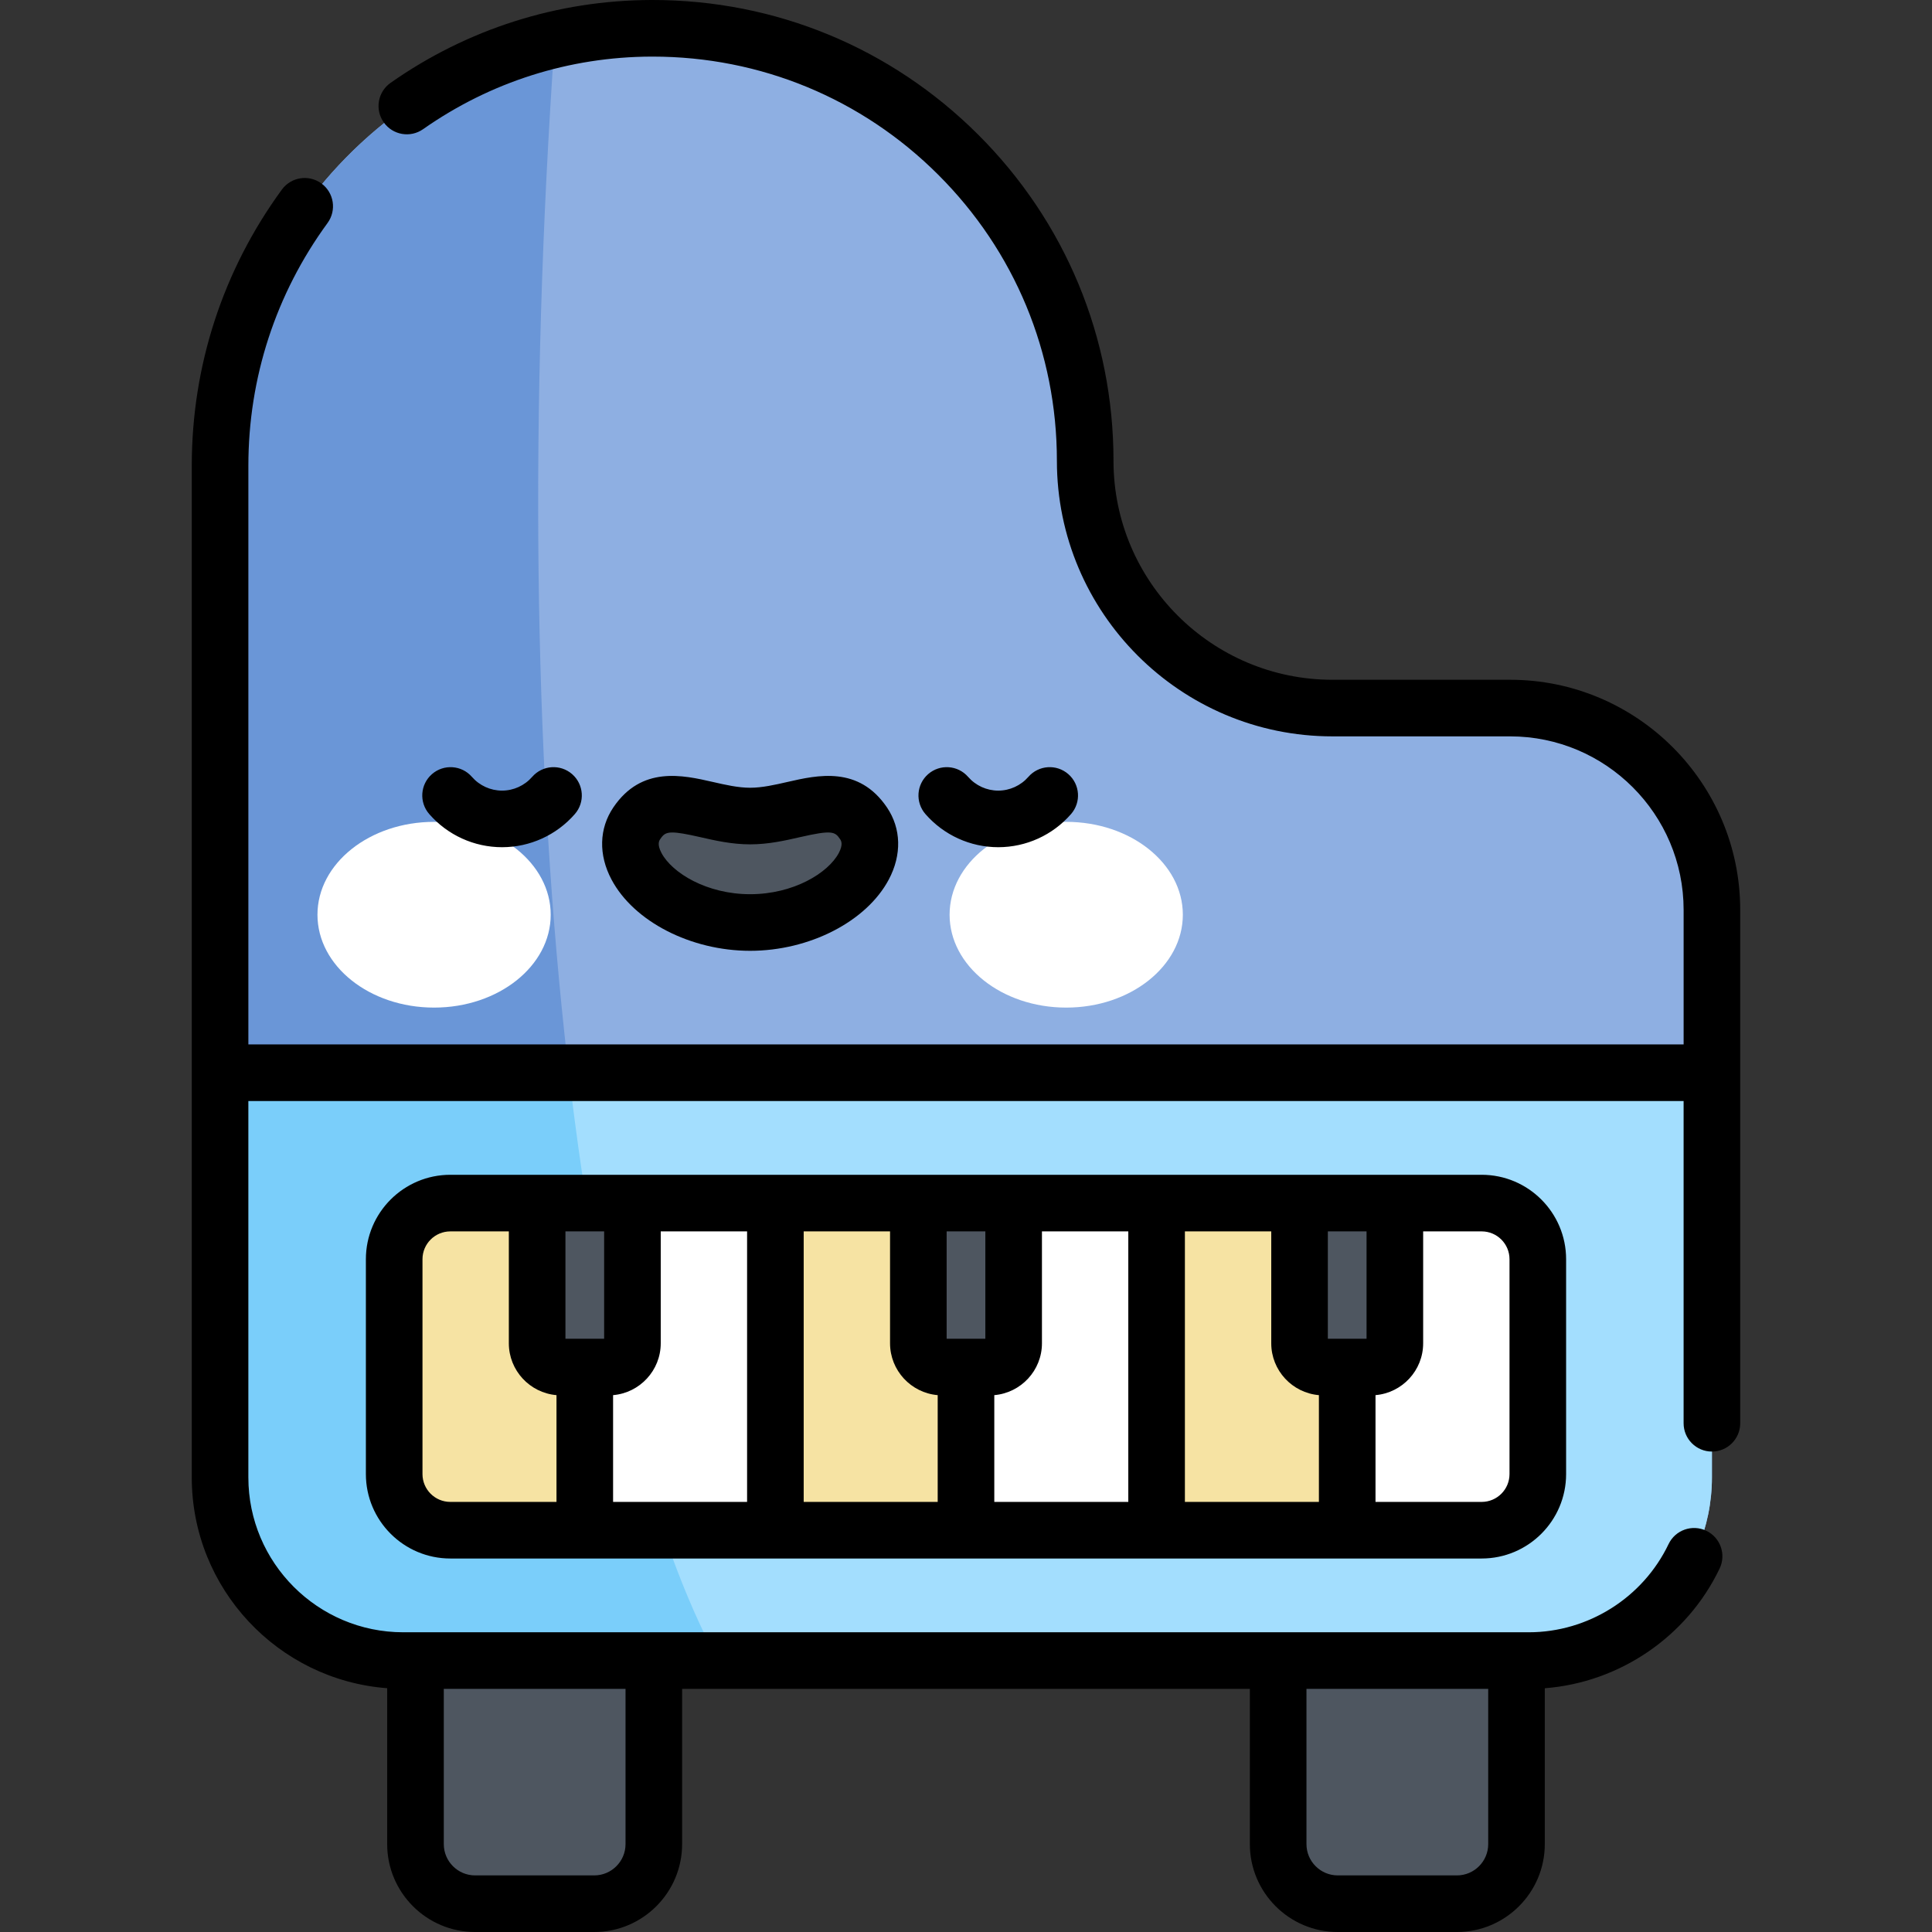 <svg id="Capa_1" enable-background="new 0 0 511.999 511.999" height="512" viewBox="0 0 511.999 511.999" width="512" xmlns="http://www.w3.org/2000/svg"><rect x="0" y="0" width="511.999" height="511.999" fill="#333333" stroke="none"/><path d="m157.479 504.499h-31.577c-8.723 0-15.794-7.071-15.794-15.793v-48.637h63.164v48.637c.001 8.722-7.07 15.793-15.793 15.793z" fill="#4e5660"/><path d="m354.52 504.499h31.577c8.723 0 15.793-7.071 15.793-15.793v-48.637h-63.164v48.637c0 8.722 7.071 15.793 15.794 15.793z" fill="#4e5660"/><path d="m58.322 123.445c0-63.393 50.902-115.763 114.296-115.945 63.465-.183 114.97 51.21 114.97 114.633 0 36.182 29.331 65.512 65.512 65.512h47.096c29.536 0 53.48 23.944 53.48 53.48v150.405c0 26.807-21.731 48.538-48.538 48.538h-298.278c-26.807 0-48.538-21.731-48.538-48.538z" fill="#8eafe2"/><path d="m147.008 10.494c-50.951 11.965-88.686 58.37-88.686 112.951v268.085c0 26.807 21.731 48.538 48.538 48.538h83.431c-37.042-68.251-57.116-231.776-43.283-429.574z" fill="#6a96d7"/><path d="m58.322 284.279v107.251c0 26.807 21.731 48.538 48.538 48.538h298.278c26.807 0 48.538-21.731 48.538-48.538v-107.251z" fill="#a3defe"/><path d="m150.739 284.279h-92.417v107.251c0 26.807 21.731 48.538 48.538 48.538h83.431c-17.644-32.51-31.438-86.638-39.552-155.789z" fill="#7acefa"/><path d="m392.66 405.519h-273.321c-8.216 0-14.876-6.66-14.876-14.876v-56.939c0-8.216 6.66-14.876 14.876-14.876h273.321c8.216 0 14.876 6.66 14.876 14.876v56.939c0 8.216-6.66 14.876-14.876 14.876z" fill="#fff"/><path d="m154.976 405.519h-35.636c-8.216 0-14.876-6.66-14.876-14.876v-56.939c0-8.216 6.66-14.876 14.876-14.876h35.636z" fill="#f6e3a3"/><path d="m205.488 318.829h50.512v86.691h-50.512z" fill="#f6e3a3"/><path d="m306.512 318.829h50.512v86.691h-50.512z" fill="#f6e3a3"/><g fill="#4e5660"><path d="m167.604 318.829h-25.256v37.148c0 3.484 2.824 6.308 6.308 6.308h12.641c3.484 0 6.308-2.824 6.308-6.308v-37.148z"/><path d="m268.628 318.829h-25.256v37.148c0 3.484 2.824 6.308 6.308 6.308h12.641c3.484 0 6.308-2.824 6.308-6.308v-37.148z"/><path d="m369.652 318.829h-25.256v37.148c0 3.484 2.824 6.308 6.308 6.308h12.641c3.484 0 6.308-2.824 6.308-6.308v-37.148z"/></g><ellipse cx="115.037" cy="242.411" fill="#fff" rx="30.906" ry="24.612"/><ellipse cx="282.557" cy="242.411" fill="#fff" rx="30.906" ry="24.612"/><path d="m198.797 216.261c-12.261 0-23.18-8.239-30.047 1.922-6.966 10.307 8.636 26.289 30.047 26.289s37.014-15.982 30.047-26.289c-6.867-10.161-17.786-1.922-30.047-1.922z" fill="#4e5660"/><path d="m400.197 180.145h-47.096c-31.988 0-58.012-26.024-58.012-58.013 0-32.689-12.749-63.404-35.898-86.486-23.063-22.997-53.671-35.646-86.231-35.646h-.364c-24.84.071-48.731 7.663-69.09 21.955-3.39 2.38-4.209 7.058-1.829 10.448s7.058 4.209 10.448 1.829c17.835-12.519 38.76-19.17 60.515-19.232h.319c28.56 0 55.412 11.097 75.641 31.268 20.306 20.247 31.489 47.189 31.489 75.864 0 40.26 32.753 73.013 73.012 73.013h47.096c25.353 0 45.98 20.627 45.98 45.98v35.654h-380.355v-153.335c0-23.307 7.257-45.558 20.985-64.349 2.444-3.345 1.713-8.037-1.631-10.48-3.344-2.446-8.038-1.714-10.48 1.631-15.619 21.377-23.874 46.688-23.874 73.198v268.086c0 29.469 22.868 53.679 51.787 55.861v41.314c0 12.845 10.449 23.294 23.293 23.294h31.577c12.844 0 23.293-10.449 23.293-23.294v-41.136h150.454v41.136c0 12.845 10.449 23.294 23.293 23.294h31.577c12.844 0 23.293-10.449 23.293-23.294v-41.304c19.805-1.529 37.686-13.639 46.333-31.731 1.787-3.737.205-8.215-3.532-10.001-3.738-1.789-8.215-.204-10.001 3.532-6.785 14.195-21.329 23.367-37.051 23.367h-298.278c-22.628 0-41.038-18.41-41.038-41.039v-99.751h380.354v85.4c0 4.143 3.358 7.5 7.5 7.5s7.5-3.357 7.5-7.5v-136.053c.001-33.625-27.355-60.98-60.979-60.98zm-53.97 267.424h48.164v41.136c0 4.573-3.72 8.294-8.293 8.294h-31.578c-4.573 0-8.293-3.721-8.293-8.294zm-228.618 0h48.163v41.136c0 4.573-3.72 8.294-8.293 8.294h-31.577c-4.573 0-8.293-3.721-8.293-8.294zm146.936-223.051c7.395 0 14.427-3.203 19.294-8.787 2.722-3.122 2.396-7.86-.726-10.582-3.123-2.722-7.86-2.397-10.582.727-2.018 2.314-4.929 3.643-7.987 3.643s-5.969-1.327-7.986-3.643c-2.721-3.122-7.459-3.447-10.582-.727-3.123 2.722-3.448 7.459-.727 10.582 4.869 5.583 11.901 8.787 19.296 8.787zm-145.206 86.811c-12.338 0-22.376 10.037-22.376 22.375v56.939c0 12.338 10.038 22.376 22.376 22.376h273.32c12.338 0 22.376-10.038 22.376-22.376v-56.939c0-12.338-10.038-22.375-22.376-22.375zm28.137 86.691h-28.136c-4.067 0-7.376-3.309-7.376-7.376v-56.939c0-4.066 3.309-7.375 7.376-7.375h15.508v29.647c0 7.215 5.565 13.146 12.628 13.748zm12.628-43.236h-10.256v-28.455h10.256zm37.883 43.236h-35.512v-28.295c7.062-.602 12.628-6.533 12.628-13.748v-29.647h22.884zm50.513 0h-35.512v-71.69h22.884v29.647c0 7.215 5.566 13.146 12.628 13.748zm12.627-43.236h-10.256v-28.455h10.256zm37.885 43.236h-35.512v-28.295c7.062-.602 12.628-6.533 12.628-13.748v-29.647h22.884zm50.511 0h-35.512v-71.69h22.884v29.647c0 7.215 5.565 13.146 12.628 13.748zm12.628-43.236h-10.256v-28.455h10.256zm37.885-21.08v56.939c0 4.067-3.309 7.376-7.376 7.376h-28.136v-28.295c7.063-.602 12.628-6.533 12.628-13.748v-29.647h15.508c4.067 0 7.376 3.309 7.376 7.375zm-266.987-109.186c7.395 0 14.427-3.203 19.294-8.787 2.722-3.122 2.396-7.86-.726-10.582-3.123-2.722-7.86-2.397-10.582.727-2.018 2.314-4.929 3.643-7.987 3.643s-5.969-1.327-7.986-3.643c-2.721-3.122-7.459-3.447-10.582-.727-3.123 2.722-3.448 7.459-.727 10.582 4.869 5.583 11.901 8.787 19.296 8.787zm65.748 27.454c15.727 0 30.836-7.767 36.742-18.887 3.476-6.545 3.301-13.508-.48-19.102-7.489-11.08-18.409-8.58-26.383-6.755-3.293.754-6.698 1.533-9.878 1.533s-6.585-.779-9.878-1.533c-7.973-1.824-18.893-4.324-26.383 6.755-3.781 5.595-3.956 12.558-.48 19.102 5.904 11.12 21.013 18.887 36.74 18.887zm-23.833-29.589c.759-1.123 1.333-1.768 3.213-1.768 1.454 0 3.689.386 7.395 1.233 3.914.896 8.351 1.912 13.226 1.912s9.311-1.016 13.225-1.912c8.497-1.943 9.262-1.458 10.608.534.247.364.9 1.332-.339 3.667-2.812 5.295-12.002 10.922-23.494 10.922s-20.682-5.627-23.494-10.922c-1.24-2.334-.587-3.302-.34-3.666z"/></svg>